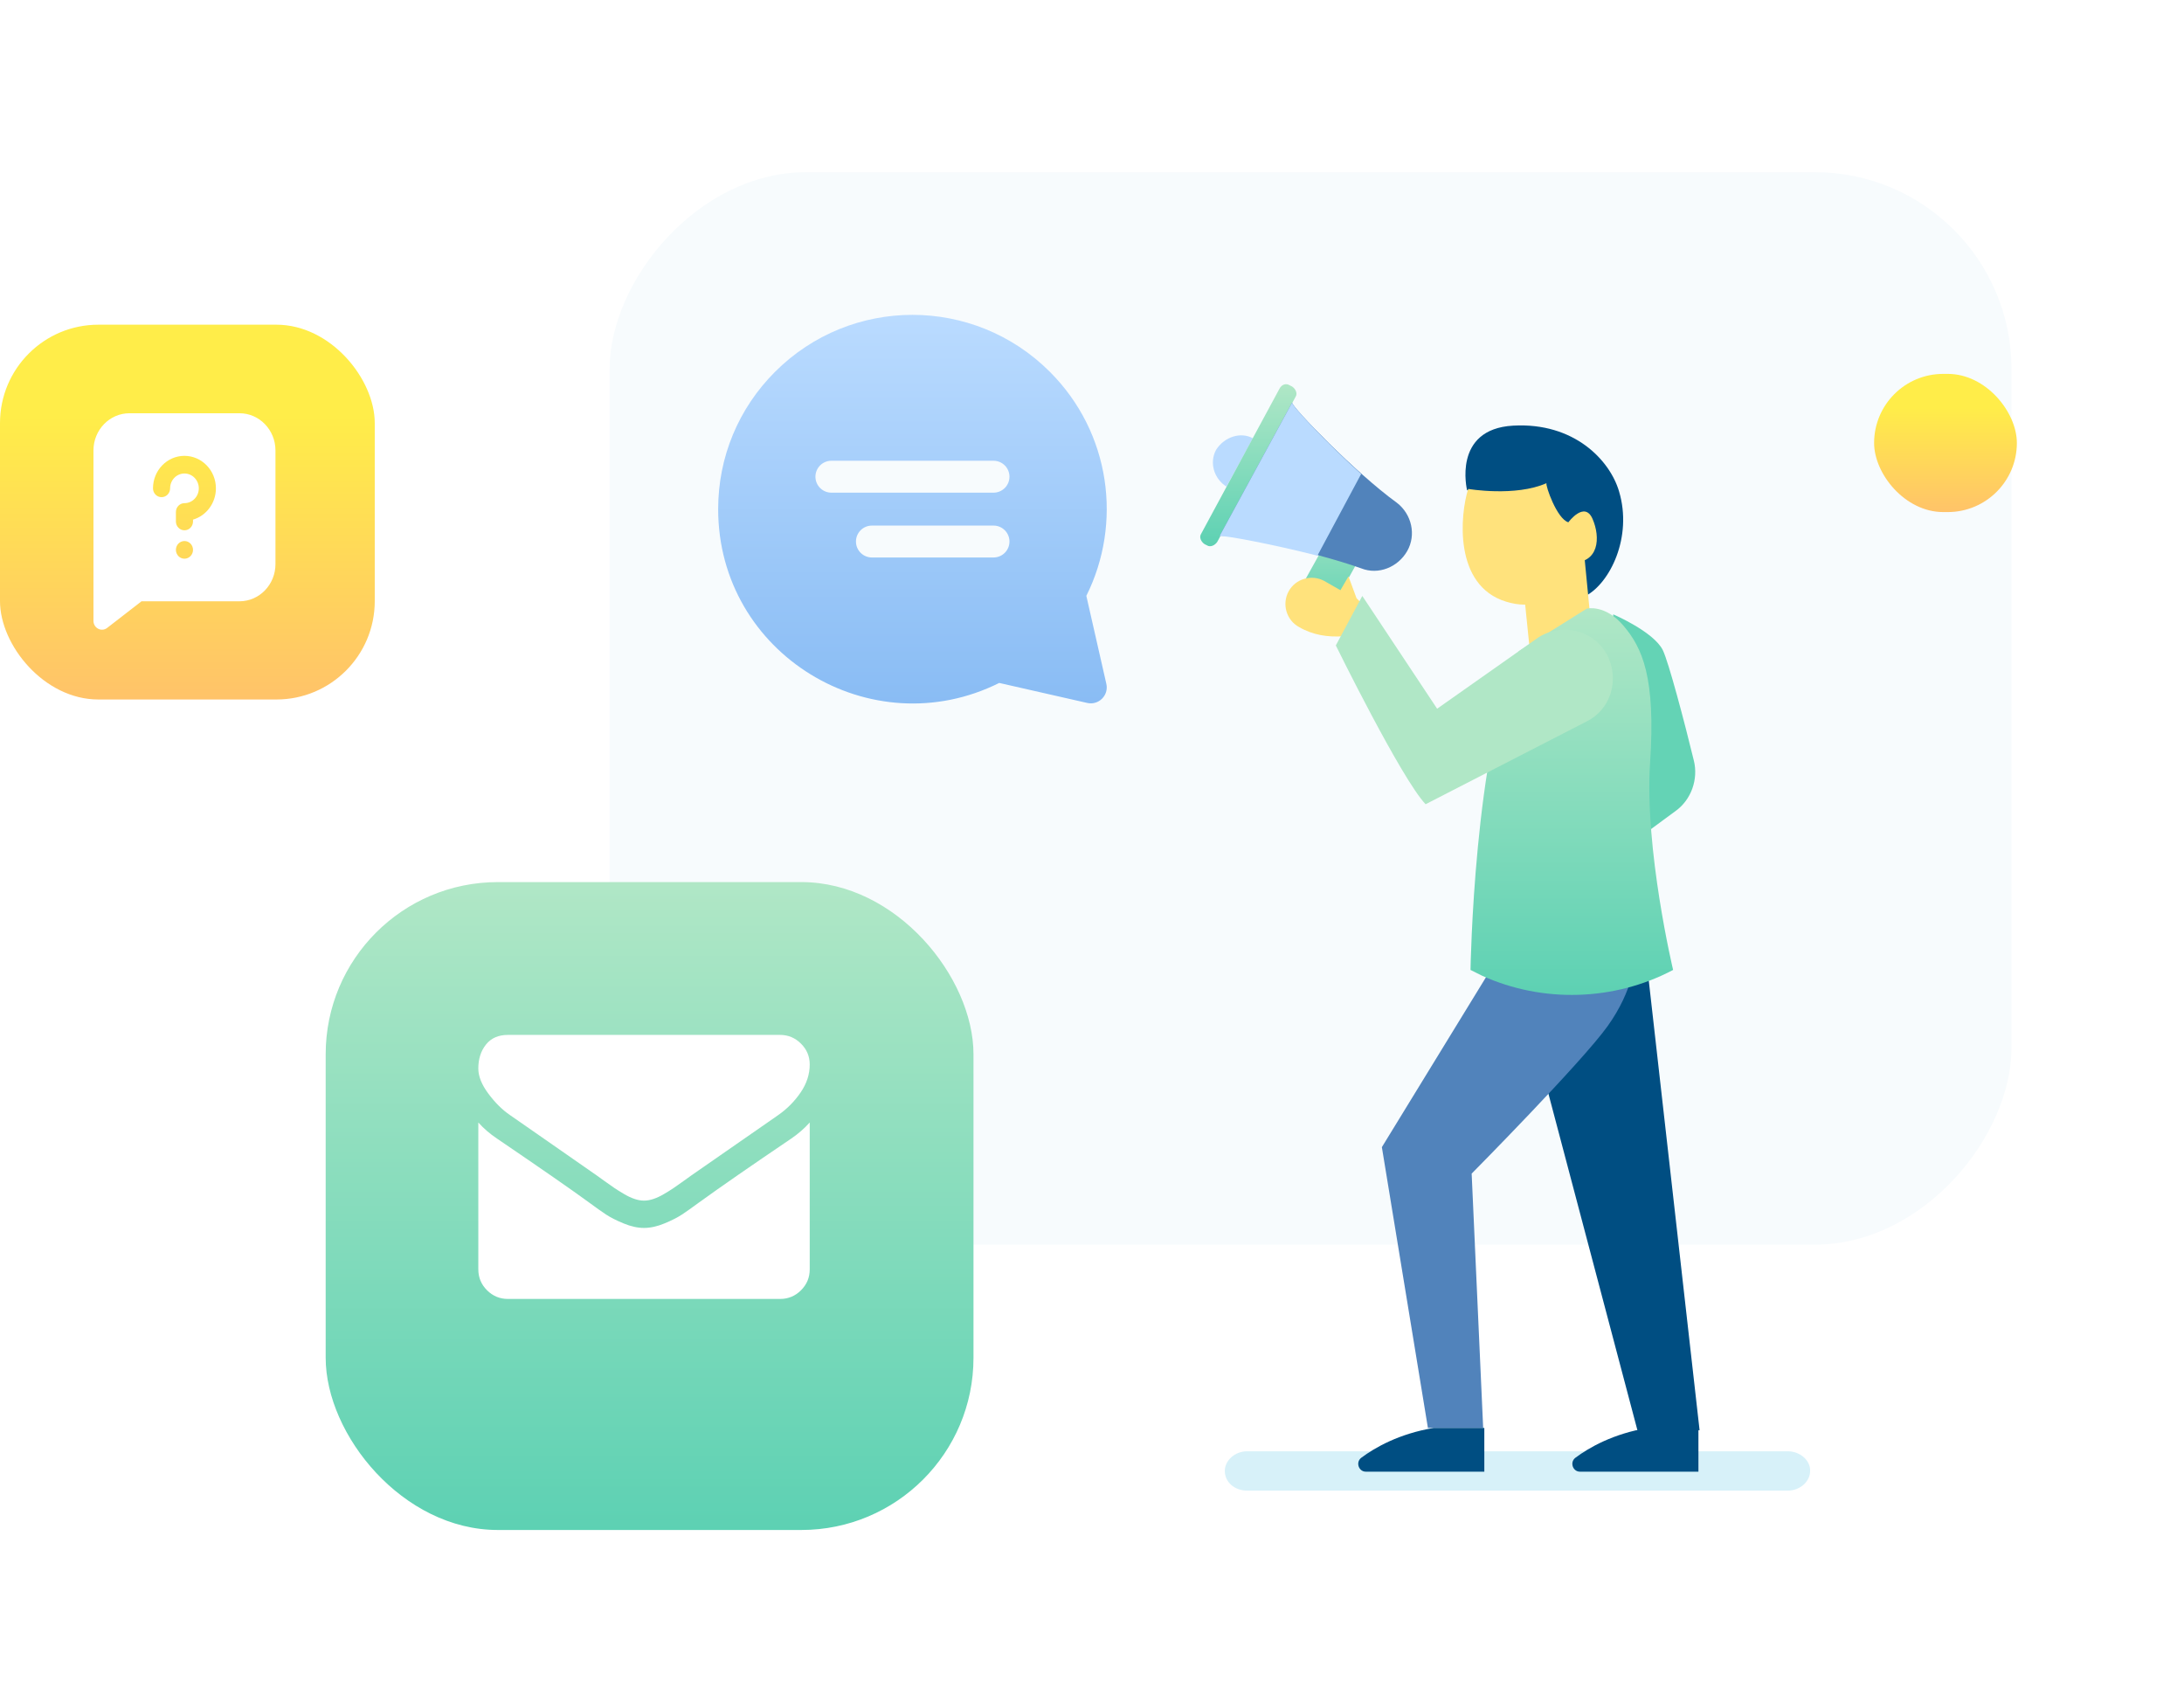 <svg fill="none" height="346" viewBox="0 0 444 346" width="444" xmlns="http://www.w3.org/2000/svg" xmlns:xlink="http://www.w3.org/1999/xlink"><filter id="a" color-interpolation-filters="sRGB" filterUnits="userSpaceOnUse" height="288" width="355" x="88.93" y="0"><feFlood flood-opacity="0" result="BackgroundImageFix"/><feColorMatrix in="SourceAlpha" result="hardAlpha" type="matrix" values="0 0 0 0 0 0 0 0 0 0 0 0 0 0 0 0 0 0 127 0"/><feOffset dx="13" dy="18"/><feGaussianBlur stdDeviation="17.5"/><feColorMatrix type="matrix" values="0 0 0 0 0 0 0 0 0 0.352 0 0 0 0 0.429 0 0 0 0.15 0"/><feBlend in2="BackgroundImageFix" mode="normal" result="effect1_dropShadow"/><feBlend in="SourceGraphic" in2="effect1_dropShadow" mode="normal" result="shape"/></filter><filter id="b" color-interpolation-filters="sRGB" filterUnits="userSpaceOnUse" height="88.087" width="89.023" x="351" y="46"><feFlood flood-opacity="0" result="BackgroundImageFix"/><feColorMatrix in="SourceAlpha" result="hardAlpha" type="matrix" values="0 0 0 0 0 0 0 0 0 0 0 0 0 0 0 0 0 0 127 0"/><feOffset dy="9"/><feGaussianBlur stdDeviation="15"/><feColorMatrix type="matrix" values="0 0 0 0 0.593 0 0 0 0 0.708 0 0 0 0 0.879 0 0 0 0.25 0"/><feBlend in2="BackgroundImageFix" mode="normal" result="effect1_dropShadow"/><feBlend in="SourceGraphic" in2="effect1_dropShadow" mode="normal" result="shape"/></filter><filter id="c" color-interpolation-filters="sRGB" filterUnits="userSpaceOnUse" height="201.698" width="201.698" x="31.209" y="144.302"><feFlood flood-opacity="0" result="BackgroundImageFix"/><feColorMatrix in="SourceAlpha" result="hardAlpha" type="matrix" values="0 0 0 0 0 0 0 0 0 0 0 0 0 0 0 0 0 0 127 0"/><feOffset dx="2" dy="8"/><feGaussianBlur stdDeviation="17.5"/><feColorMatrix type="matrix" values="0 0 0 0 0 0 0 0 0 0.352 0 0 0 0 0.429 0 0 0 0.15 0"/><feBlend in2="BackgroundImageFix" mode="normal" result="effect1_dropShadow"/><feBlend in="SourceGraphic" in2="effect1_dropShadow" mode="normal" result="shape"/></filter><linearGradient id="d"><stop offset="0" stop-color="#ffed49"/><stop offset="1" stop-color="#ffc369"/></linearGradient><linearGradient id="e" gradientUnits="userSpaceOnUse" x1="395.512" x2="395.512" xlink:href="#d" y1="73.863" y2="95.087"/><linearGradient id="f"><stop offset="0" stop-color="#b0e7c6"/><stop offset="1" stop-color="#5dd1b3"/></linearGradient><linearGradient id="g" gradientUnits="userSpaceOnUse" x1="130.058" x2="130.058" xlink:href="#f" y1="171.302" y2="303"/><linearGradient id="h" gradientUnits="userSpaceOnUse" x1="38.093" x2="38.093" xlink:href="#d" y1="84.615" y2="142.186"/><linearGradient id="i" gradientUnits="userSpaceOnUse" x1="272.22" x2="272.22" xlink:href="#f" y1="100.319" y2="127.089"/><linearGradient id="j" gradientUnits="userSpaceOnUse" x1="253.784" x2="253.784" xlink:href="#f" y1="78.098" y2="111.034"/><linearGradient id="k" gradientUnits="userSpaceOnUse" x1="319.544" x2="319.544" xlink:href="#f" y1="123.629" y2="202.239"/><linearGradient id="l" gradientUnits="userSpaceOnUse" x1="185.5" x2="185.5" y1="64" y2="143"><stop offset="0" stop-color="#badbff"/><stop offset="1" stop-color="#89bcf4"/></linearGradient><path d="m363.426 295h-109.857c-2.569 0-4.569 1.905-4.569 4 0 2.286 2 4 4.569 4h109.857c2.574 0 4.569-1.905 4.569-4 .075-2.095-1.995-4-4.569-4z" fill="#d7f1f9"/><g filter="url(#a)"><rect fill="#f7fbfd" height="218" rx="40" transform="matrix(-1 0 0 1 395.93 17)" width="285"/></g><g filter="url(#b)"><rect fill="url(#e)" height="28.087" rx="14.043" width="29.023" x="381" y="67"/></g><g filter="url(#c)"><rect fill="url(#g)" height="131.698" rx="35" width="131.698" x="64.209" y="171.302"/></g><rect fill="url(#h)" height="76.186" rx="20" width="76.186" y="66"/><path d="m308.076 196.926 24.806 93.798h12.638l-10.999-97.307z" fill="#004e82"/><path d="m332.414 194.819s-.234 6.316-5.616 13.801c-5.383 7.485-27.615 29.941-27.615 29.941l2.34 51.694h-11.233l-9.36-57.074 22.934-37.426z" fill="#5183bb"/><path d="m281.633 104.062-11.701 21.052c-.936 1.871-3.277 2.573-5.149 1.403-1.872-.935-2.574-3.274-1.404-5.146l11.701-21.052z" fill="url(#i)"/><path d="m254.719 89.092-5.383 9.824c-2.574-1.637-3.51-4.912-2.106-7.485 1.638-2.573 4.915-3.743 7.489-2.339z" fill="#badbff"/><path d="m262.209 78.332.468.234c.702.468 1.17 1.403.702 2.105l-15.913 29.473c-.468.701-1.405 1.169-2.107.701l-.468-.234c-.702-.467-1.17-1.403-.702-2.105l15.914-29.473c.468-.936 1.404-1.17 2.106-.702z" fill="url(#j)"/><path d="m262.676 81.841c0 .936 12.871 14.269 21.296 20.35 3.042 2.339 3.978 6.55 2.106 9.824-1.872 3.275-5.85 4.913-9.361 3.509-9.829-3.509-27.848-7.251-28.784-6.549z" fill="#5183bb"/><path d="m276.718 96.343-8.893 16.608c-9.127-2.339-19.19-4.21-19.892-3.976l14.744-27.134c0 .702 7.02 8.187 14.041 14.502z" fill="#badbff"/><path d="m275.781 121.606-1.638-4.444-1.638 2.807-3.276-1.872c-2.575-1.403-5.851-.468-7.255 2.105-1.404 2.574-.468 5.848 2.106 7.252 2.808 1.637 5.851 2.105 9.127 1.871h1.17l3.276-5.848z" fill="#ffe27c"/><path d="m298.248 99.618s-3.042-12.397 9.361-13.099 19.658 7.017 21.53 13.333c2.808 9.357-1.872 18.713-6.787 21.286l-6.786-14.97z" fill="#004e82"/><path d="m318.841 106.168s3.276-4.444 4.914-.702c1.638 3.743 1.404 9.123-4.446 8.889 0 0-2.34 11.227-13.105 7.953-10.765-3.275-9.361-17.778-7.723-22.924 0 0 9.595 1.638 15.913-1.17-.234.468 2.107 7.251 4.447 7.953z" fill="#ffe27c"/><path d="m309.715 119.5 1.404 13.801 12.169-7.953-1.404-14.502z" fill="#ffe27c"/><path d="m327.969 124.88s8.19 3.509 10.063 7.251c1.17 2.339 4.446 14.737 6.318 22.456.936 3.742-.468 7.953-3.744 10.292l-15.914 11.695z" fill="#64d3b5"/><path d="m322.586 123.711s3.745-.936 7.489 3.509c3.744 4.444 6.552 10.292 5.382 27.835-1.17 17.544 4.681 42.104 4.681 42.104-11.935 6.316-26.445 6.784-38.848 1.17l-2.34-1.17s.702-44.911 9.829-64.793z" fill="url(#k)"/><path d="m312.757 129.559-20.594 14.502-15.211-22.923-5.383 10.058s13.34 27.134 18.254 32.28l32.763-16.842c4.68-2.339 6.552-7.953 4.446-12.865-2.34-5.38-9.127-7.485-14.275-4.21z" fill="#b0e7c6"/><path d="m301.758 290.256v8.889h-24.104c-1.404 0-2.106-1.871-.936-2.807 2.808-2.105 7.722-4.912 14.743-6.082z" fill="#004e82"/><path d="m345.285 290.256v8.889h-24.104c-1.404 0-2.106-1.871-.936-2.807 2.808-2.105 7.723-4.912 14.743-6.082z" fill="#004e82"/><path d="m103.707 226.681c.852.601 3.421 2.387 7.707 5.357s7.57 5.257 9.851 6.861c.25.176.783.558 1.597 1.147.815.589 1.491 1.066 2.03 1.429s1.191.771 1.955 1.222c.765.45 1.486.789 2.162 1.014.677.226 1.304.338 1.88.338h.038.038c.576 0 1.203-.112 1.88-.338.677-.225 1.398-.564 2.162-1.014.764-.452 1.416-.859 1.955-1.222s1.215-.84 2.03-1.429c.814-.589 1.347-.971 1.598-1.147 2.305-1.604 8.171-5.677 17.595-12.219 1.83-1.278 3.358-2.82 4.586-4.624 1.229-1.804 1.843-3.697 1.843-5.677 0-1.654-.596-3.07-1.786-4.248-1.191-1.178-2.601-1.767-4.23-1.767h-55.343c-1.929 0-3.414.651-4.455 1.955-1.04 1.303-1.56 2.932-1.56 4.887 0 1.579.69 3.29 2.068 5.132 1.378 1.843 2.845 3.29 4.399 4.343z" fill="#fff"/><path d="m160.854 231.439c-8.221 5.564-14.462 9.888-18.723 12.971-1.429 1.052-2.587 1.874-3.478 2.462-.89.589-2.073 1.191-3.552 1.805s-2.857.921-4.135.921h-.039-.038c-1.278 0-2.657-.307-4.135-.921-1.479-.614-2.663-1.216-3.553-1.805-.89-.588-2.049-1.41-3.477-2.462-3.384-2.481-9.613-6.806-18.686-12.971-1.429-.952-2.695-2.043-3.798-3.271v29.851c0 1.655.589 3.071 1.767 4.249 1.178 1.178 2.595 1.767 4.249 1.767h55.343c1.654 0 3.07-.589 4.248-1.767 1.179-1.179 1.767-2.594 1.767-4.249v-29.851c-1.078 1.203-2.331 2.294-3.76 3.271z" fill="#fff"/><path d="m157.569 75.572c15.437-15.429 40.421-15.431 55.859 0 12.414 12.407 14.759 30.855 7.421 45.547l4.068 17.887c.529 2.325-1.556 4.41-3.883 3.881l-17.896-4.066c-26.021 12.985-57.138-5.815-57.138-35.333 0-10.545 4.109-20.459 11.569-27.916zm19.69 37.747h24.719c1.792 0 3.244-1.451 3.244-3.242s-1.452-3.243-3.244-3.243h-24.719c-1.791 0-3.244 1.452-3.244 3.243s1.453 3.242 3.244 3.242zm-8.239-13.176h32.958c1.792 0 3.244-1.452 3.244-3.243s-1.452-3.243-3.244-3.243h-32.958c-1.792 0-3.245 1.452-3.245 3.243s1.453 3.243 3.245 3.243z" fill="url(#l)"/><path d="m48.675 84h-22.349c-4.046 0-7.326 3.382-7.326 7.568v34.633c0 1.469 1.631 2.328 2.782 1.437l6.986-5.413h19.907c4.046 0 7.326-3.382 7.326-7.568v-23.089c0-4.18-3.274-7.568-7.326-7.568zm-11.175 29.567c-.959 0-1.739-.805-1.739-1.796 0-.992.779-1.797 1.739-1.797.96 0 1.739.805 1.739 1.797 0 .991-.779 1.796-1.739 1.796zm1.739-7.944v.376c0 .992-.778 1.796-1.739 1.796-.96 0-1.739-.804-1.739-1.796v-1.924c0-.993.779-1.797 1.739-1.797 1.609 0 2.917-1.352 2.917-3.014 0-1.662-1.309-3.014-2.917-3.014-1.617 0-2.917 1.351-2.917 3.012 0 .993-.779 1.798-1.739 1.798-.96 0-1.739-.804-1.739-1.795v-.002c0-3.653 2.863-6.604 6.393-6.604 3.528 0 6.397 2.963 6.397 6.607 0 3.02-1.972 5.573-4.656 6.358z" fill="#fff"/></svg>